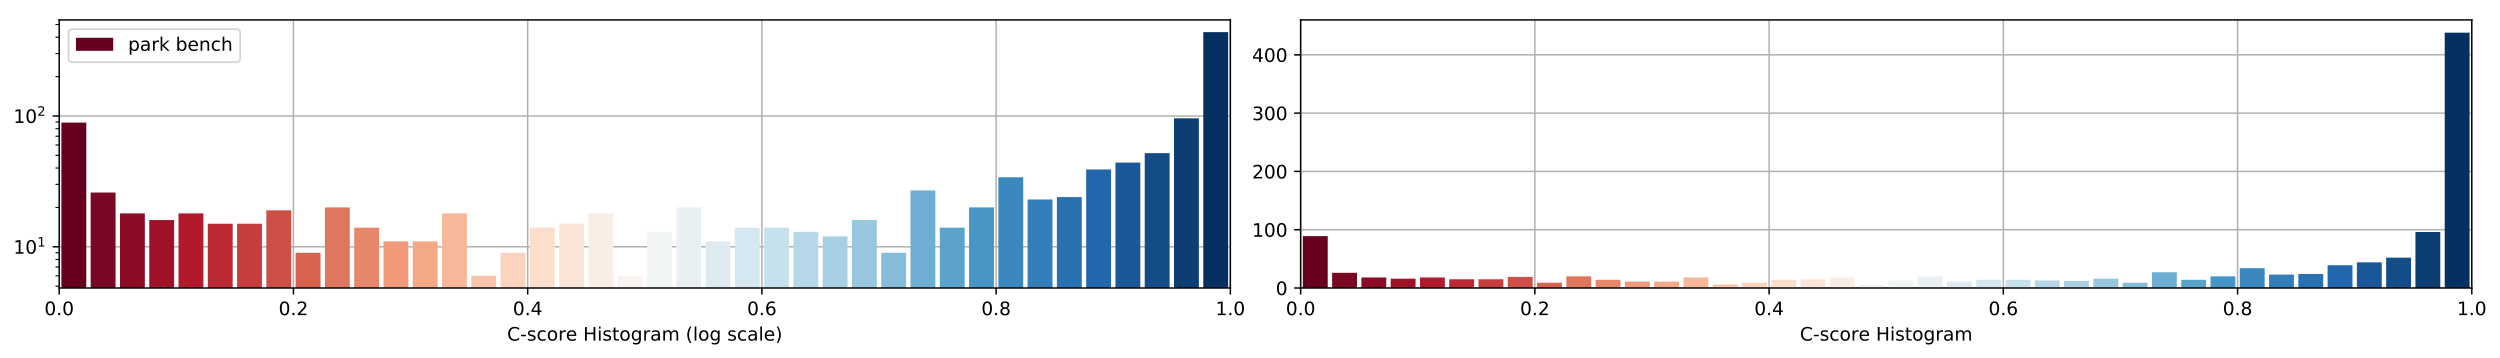 <?xml version="1.0" encoding="utf-8" standalone="no"?>
<!DOCTYPE svg PUBLIC "-//W3C//DTD SVG 1.1//EN"
  "http://www.w3.org/Graphics/SVG/1.1/DTD/svg11.dtd">
<!-- Created with matplotlib (https://matplotlib.org/) -->
<svg height="192.256pt" version="1.1" viewBox="0 0 1342.952 192.256" width="1342.952pt" xmlns="http://www.w3.org/2000/svg" xmlns:xlink="http://www.w3.org/1999/xlink">
 <defs>
  <style type="text/css">
*{stroke-linecap:butt;stroke-linejoin:round;}
  </style>
 </defs>
 <g id="figure_1">
  <g id="patch_1">
   <path d="M 0 192.256 
L 1342.952 192.256 
L 1342.952 0 
L 0 0 
z
" style="fill:#ffffff;"/>
  </g>
  <g id="axes_1">
   <g id="patch_2">
    <path d="M 31.8 154.7 
L 660.926 154.7 
L 660.926 10.7 
L 31.8 10.7 
z
" style="fill:#ffffff;"/>
   </g>
   <g id="matplotlib.axis_1">
    <g id="xtick_1">
     <g id="line2d_1">
      <path clip-path="url(#pc89ceb08ad)" d="M 31.8 154.7 
L 31.8 10.7 
" style="fill:none;stroke:#b0b0b0;stroke-linecap:square;stroke-width:0.8;"/>
     </g>
     <g id="line2d_2">
      <defs>
       <path d="M 0 0 
L 0 3.5 
" id="meb178bd6cb" style="stroke:#000000;stroke-width:0.8;"/>
      </defs>
      <g>
       <use style="stroke:#000000;stroke-width:0.8;" x="31.8" xlink:href="#meb178bd6cb" y="154.7"/>
      </g>
     </g>
     <g id="text_1">
      <!-- 0.0 -->
      <defs>
       <path d="M 31.781 66.406 
Q 24.172 66.406 20.328 58.906 
Q 16.5 51.422 16.5 36.375 
Q 16.5 21.391 20.328 13.891 
Q 24.172 6.391 31.781 6.391 
Q 39.453 6.391 43.281 13.891 
Q 47.125 21.391 47.125 36.375 
Q 47.125 51.422 43.281 58.906 
Q 39.453 66.406 31.781 66.406 
z
M 31.781 74.219 
Q 44.047 74.219 50.516 64.516 
Q 56.984 54.828 56.984 36.375 
Q 56.984 17.969 50.516 8.266 
Q 44.047 -1.422 31.781 -1.422 
Q 19.531 -1.422 13.062 8.266 
Q 6.594 17.969 6.594 36.375 
Q 6.594 54.828 13.062 64.516 
Q 19.531 74.219 31.781 74.219 
z
" id="DejaVuSans-48"/>
       <path d="M 10.688 12.406 
L 21 12.406 
L 21 0 
L 10.688 0 
z
" id="DejaVuSans-46"/>
      </defs>
      <g transform="translate(23.848 169.298)scale(0.1 -0.1)">
       <use xlink:href="#DejaVuSans-48"/>
       <use x="63.623" xlink:href="#DejaVuSans-46"/>
       <use x="95.41" xlink:href="#DejaVuSans-48"/>
      </g>
     </g>
    </g>
    <g id="xtick_2">
     <g id="line2d_3">
      <path clip-path="url(#pc89ceb08ad)" d="M 157.625 154.7 
L 157.625 10.7 
" style="fill:none;stroke:#b0b0b0;stroke-linecap:square;stroke-width:0.8;"/>
     </g>
     <g id="line2d_4">
      <g>
       <use style="stroke:#000000;stroke-width:0.8;" x="157.625" xlink:href="#meb178bd6cb" y="154.7"/>
      </g>
     </g>
     <g id="text_2">
      <!-- 0.2 -->
      <defs>
       <path d="M 19.188 8.297 
L 53.609 8.297 
L 53.609 0 
L 7.328 0 
L 7.328 8.297 
Q 12.938 14.109 22.625 23.891 
Q 32.328 33.688 34.812 36.531 
Q 39.547 41.844 41.422 45.531 
Q 43.312 49.219 43.312 52.781 
Q 43.312 58.594 39.234 62.25 
Q 35.156 65.922 28.609 65.922 
Q 23.969 65.922 18.812 64.312 
Q 13.672 62.703 7.812 59.422 
L 7.812 69.391 
Q 13.766 71.781 18.938 73 
Q 24.125 74.219 28.422 74.219 
Q 39.75 74.219 46.484 68.547 
Q 53.219 62.891 53.219 53.422 
Q 53.219 48.922 51.531 44.891 
Q 49.859 40.875 45.406 35.406 
Q 44.188 33.984 37.641 27.219 
Q 31.109 20.453 19.188 8.297 
z
" id="DejaVuSans-50"/>
      </defs>
      <g transform="translate(149.674 169.298)scale(0.1 -0.1)">
       <use xlink:href="#DejaVuSans-48"/>
       <use x="63.623" xlink:href="#DejaVuSans-46"/>
       <use x="95.41" xlink:href="#DejaVuSans-50"/>
      </g>
     </g>
    </g>
    <g id="xtick_3">
     <g id="line2d_5">
      <path clip-path="url(#pc89ceb08ad)" d="M 283.45 154.7 
L 283.45 10.7 
" style="fill:none;stroke:#b0b0b0;stroke-linecap:square;stroke-width:0.8;"/>
     </g>
     <g id="line2d_6">
      <g>
       <use style="stroke:#000000;stroke-width:0.8;" x="283.45" xlink:href="#meb178bd6cb" y="154.7"/>
      </g>
     </g>
     <g id="text_3">
      <!-- 0.4 -->
      <defs>
       <path d="M 37.797 64.312 
L 12.891 25.391 
L 37.797 25.391 
z
M 35.203 72.906 
L 47.609 72.906 
L 47.609 25.391 
L 58.016 25.391 
L 58.016 17.188 
L 47.609 17.188 
L 47.609 0 
L 37.797 0 
L 37.797 17.188 
L 4.891 17.188 
L 4.891 26.703 
z
" id="DejaVuSans-52"/>
      </defs>
      <g transform="translate(275.499 169.298)scale(0.1 -0.1)">
       <use xlink:href="#DejaVuSans-48"/>
       <use x="63.623" xlink:href="#DejaVuSans-46"/>
       <use x="95.41" xlink:href="#DejaVuSans-52"/>
      </g>
     </g>
    </g>
    <g id="xtick_4">
     <g id="line2d_7">
      <path clip-path="url(#pc89ceb08ad)" d="M 409.276 154.7 
L 409.276 10.7 
" style="fill:none;stroke:#b0b0b0;stroke-linecap:square;stroke-width:0.8;"/>
     </g>
     <g id="line2d_8">
      <g>
       <use style="stroke:#000000;stroke-width:0.8;" x="409.276" xlink:href="#meb178bd6cb" y="154.7"/>
      </g>
     </g>
     <g id="text_4">
      <!-- 0.6 -->
      <defs>
       <path d="M 33.016 40.375 
Q 26.375 40.375 22.484 35.828 
Q 18.609 31.297 18.609 23.391 
Q 18.609 15.531 22.484 10.953 
Q 26.375 6.391 33.016 6.391 
Q 39.656 6.391 43.531 10.953 
Q 47.406 15.531 47.406 23.391 
Q 47.406 31.297 43.531 35.828 
Q 39.656 40.375 33.016 40.375 
z
M 52.594 71.297 
L 52.594 62.312 
Q 48.875 64.062 45.094 64.984 
Q 41.312 65.922 37.594 65.922 
Q 27.828 65.922 22.672 59.328 
Q 17.531 52.734 16.797 39.406 
Q 19.672 43.656 24.016 45.922 
Q 28.375 48.188 33.594 48.188 
Q 44.578 48.188 50.953 41.516 
Q 57.328 34.859 57.328 23.391 
Q 57.328 12.156 50.688 5.359 
Q 44.047 -1.422 33.016 -1.422 
Q 20.359 -1.422 13.672 8.266 
Q 6.984 17.969 6.984 36.375 
Q 6.984 53.656 15.188 63.938 
Q 23.391 74.219 37.203 74.219 
Q 40.922 74.219 44.703 73.484 
Q 48.484 72.75 52.594 71.297 
z
" id="DejaVuSans-54"/>
      </defs>
      <g transform="translate(401.324 169.298)scale(0.1 -0.1)">
       <use xlink:href="#DejaVuSans-48"/>
       <use x="63.623" xlink:href="#DejaVuSans-46"/>
       <use x="95.41" xlink:href="#DejaVuSans-54"/>
      </g>
     </g>
    </g>
    <g id="xtick_5">
     <g id="line2d_9">
      <path clip-path="url(#pc89ceb08ad)" d="M 535.101 154.7 
L 535.101 10.7 
" style="fill:none;stroke:#b0b0b0;stroke-linecap:square;stroke-width:0.8;"/>
     </g>
     <g id="line2d_10">
      <g>
       <use style="stroke:#000000;stroke-width:0.8;" x="535.101" xlink:href="#meb178bd6cb" y="154.7"/>
      </g>
     </g>
     <g id="text_5">
      <!-- 0.8 -->
      <defs>
       <path d="M 31.781 34.625 
Q 24.75 34.625 20.719 30.859 
Q 16.703 27.094 16.703 20.516 
Q 16.703 13.922 20.719 10.156 
Q 24.75 6.391 31.781 6.391 
Q 38.812 6.391 42.859 10.172 
Q 46.922 13.969 46.922 20.516 
Q 46.922 27.094 42.891 30.859 
Q 38.875 34.625 31.781 34.625 
z
M 21.922 38.812 
Q 15.578 40.375 12.031 44.719 
Q 8.5 49.078 8.5 55.328 
Q 8.5 64.062 14.719 69.141 
Q 20.953 74.219 31.781 74.219 
Q 42.672 74.219 48.875 69.141 
Q 55.078 64.062 55.078 55.328 
Q 55.078 49.078 51.531 44.719 
Q 48 40.375 41.703 38.812 
Q 48.828 37.156 52.797 32.312 
Q 56.781 27.484 56.781 20.516 
Q 56.781 9.906 50.312 4.234 
Q 43.844 -1.422 31.781 -1.422 
Q 19.734 -1.422 13.25 4.234 
Q 6.781 9.906 6.781 20.516 
Q 6.781 27.484 10.781 32.312 
Q 14.797 37.156 21.922 38.812 
z
M 18.312 54.391 
Q 18.312 48.734 21.844 45.562 
Q 25.391 42.391 31.781 42.391 
Q 38.141 42.391 41.719 45.562 
Q 45.312 48.734 45.312 54.391 
Q 45.312 60.062 41.719 63.234 
Q 38.141 66.406 31.781 66.406 
Q 25.391 66.406 21.844 63.234 
Q 18.312 60.062 18.312 54.391 
z
" id="DejaVuSans-56"/>
      </defs>
      <g transform="translate(527.149 169.298)scale(0.1 -0.1)">
       <use xlink:href="#DejaVuSans-48"/>
       <use x="63.623" xlink:href="#DejaVuSans-46"/>
       <use x="95.41" xlink:href="#DejaVuSans-56"/>
      </g>
     </g>
    </g>
    <g id="xtick_6">
     <g id="line2d_11">
      <path clip-path="url(#pc89ceb08ad)" d="M 660.926 154.7 
L 660.926 10.7 
" style="fill:none;stroke:#b0b0b0;stroke-linecap:square;stroke-width:0.8;"/>
     </g>
     <g id="line2d_12">
      <g>
       <use style="stroke:#000000;stroke-width:0.8;" x="660.926" xlink:href="#meb178bd6cb" y="154.7"/>
      </g>
     </g>
     <g id="text_6">
      <!-- 1.0 -->
      <defs>
       <path d="M 12.406 8.297 
L 28.516 8.297 
L 28.516 63.922 
L 10.984 60.406 
L 10.984 69.391 
L 28.422 72.906 
L 38.281 72.906 
L 38.281 8.297 
L 54.391 8.297 
L 54.391 0 
L 12.406 0 
z
" id="DejaVuSans-49"/>
      </defs>
      <g transform="translate(652.975 169.298)scale(0.1 -0.1)">
       <use xlink:href="#DejaVuSans-49"/>
       <use x="63.623" xlink:href="#DejaVuSans-46"/>
       <use x="95.41" xlink:href="#DejaVuSans-48"/>
      </g>
     </g>
    </g>
    <g id="text_7">
     <!-- C-score Histogram (log scale) -->
     <defs>
      <path d="M 64.406 67.281 
L 64.406 56.891 
Q 59.422 61.531 53.781 63.812 
Q 48.141 66.109 41.797 66.109 
Q 29.297 66.109 22.656 58.469 
Q 16.016 50.828 16.016 36.375 
Q 16.016 21.969 22.656 14.328 
Q 29.297 6.688 41.797 6.688 
Q 48.141 6.688 53.781 8.984 
Q 59.422 11.281 64.406 15.922 
L 64.406 5.609 
Q 59.234 2.094 53.438 0.328 
Q 47.656 -1.422 41.219 -1.422 
Q 24.656 -1.422 15.125 8.703 
Q 5.609 18.844 5.609 36.375 
Q 5.609 53.953 15.125 64.078 
Q 24.656 74.219 41.219 74.219 
Q 47.75 74.219 53.531 72.484 
Q 59.328 70.75 64.406 67.281 
z
" id="DejaVuSans-67"/>
      <path d="M 4.891 31.391 
L 31.203 31.391 
L 31.203 23.391 
L 4.891 23.391 
z
" id="DejaVuSans-45"/>
      <path d="M 44.281 53.078 
L 44.281 44.578 
Q 40.484 46.531 36.375 47.5 
Q 32.281 48.484 27.875 48.484 
Q 21.188 48.484 17.844 46.438 
Q 14.5 44.391 14.5 40.281 
Q 14.5 37.156 16.891 35.375 
Q 19.281 33.594 26.516 31.984 
L 29.594 31.297 
Q 39.156 29.25 43.188 25.516 
Q 47.219 21.781 47.219 15.094 
Q 47.219 7.469 41.188 3.016 
Q 35.156 -1.422 24.609 -1.422 
Q 20.219 -1.422 15.453 -0.562 
Q 10.688 0.297 5.422 2 
L 5.422 11.281 
Q 10.406 8.688 15.234 7.391 
Q 20.062 6.109 24.812 6.109 
Q 31.156 6.109 34.562 8.281 
Q 37.984 10.453 37.984 14.406 
Q 37.984 18.062 35.516 20.016 
Q 33.062 21.969 24.703 23.781 
L 21.578 24.516 
Q 13.234 26.266 9.516 29.906 
Q 5.812 33.547 5.812 39.891 
Q 5.812 47.609 11.281 51.797 
Q 16.75 56 26.812 56 
Q 31.781 56 36.172 55.266 
Q 40.578 54.547 44.281 53.078 
z
" id="DejaVuSans-115"/>
      <path d="M 48.781 52.594 
L 48.781 44.188 
Q 44.969 46.297 41.141 47.344 
Q 37.312 48.391 33.406 48.391 
Q 24.656 48.391 19.812 42.844 
Q 14.984 37.312 14.984 27.297 
Q 14.984 17.281 19.812 11.734 
Q 24.656 6.203 33.406 6.203 
Q 37.312 6.203 41.141 7.25 
Q 44.969 8.297 48.781 10.406 
L 48.781 2.094 
Q 45.016 0.344 40.984 -0.531 
Q 36.969 -1.422 32.422 -1.422 
Q 20.062 -1.422 12.781 6.344 
Q 5.516 14.109 5.516 27.297 
Q 5.516 40.672 12.859 48.328 
Q 20.219 56 33.016 56 
Q 37.156 56 41.109 55.141 
Q 45.062 54.297 48.781 52.594 
z
" id="DejaVuSans-99"/>
      <path d="M 30.609 48.391 
Q 23.391 48.391 19.188 42.75 
Q 14.984 37.109 14.984 27.297 
Q 14.984 17.484 19.156 11.844 
Q 23.344 6.203 30.609 6.203 
Q 37.797 6.203 41.984 11.859 
Q 46.188 17.531 46.188 27.297 
Q 46.188 37.016 41.984 42.703 
Q 37.797 48.391 30.609 48.391 
z
M 30.609 56 
Q 42.328 56 49.016 48.375 
Q 55.719 40.766 55.719 27.297 
Q 55.719 13.875 49.016 6.219 
Q 42.328 -1.422 30.609 -1.422 
Q 18.844 -1.422 12.172 6.219 
Q 5.516 13.875 5.516 27.297 
Q 5.516 40.766 12.172 48.375 
Q 18.844 56 30.609 56 
z
" id="DejaVuSans-111"/>
      <path d="M 41.109 46.297 
Q 39.594 47.172 37.812 47.578 
Q 36.031 48 33.891 48 
Q 26.266 48 22.188 43.047 
Q 18.109 38.094 18.109 28.812 
L 18.109 0 
L 9.078 0 
L 9.078 54.688 
L 18.109 54.688 
L 18.109 46.188 
Q 20.953 51.172 25.484 53.578 
Q 30.031 56 36.531 56 
Q 37.453 56 38.578 55.875 
Q 39.703 55.766 41.062 55.516 
z
" id="DejaVuSans-114"/>
      <path d="M 56.203 29.594 
L 56.203 25.203 
L 14.891 25.203 
Q 15.484 15.922 20.484 11.062 
Q 25.484 6.203 34.422 6.203 
Q 39.594 6.203 44.453 7.469 
Q 49.312 8.734 54.109 11.281 
L 54.109 2.781 
Q 49.266 0.734 44.188 -0.344 
Q 39.109 -1.422 33.891 -1.422 
Q 20.797 -1.422 13.156 6.188 
Q 5.516 13.812 5.516 26.812 
Q 5.516 40.234 12.766 48.109 
Q 20.016 56 32.328 56 
Q 43.359 56 49.781 48.891 
Q 56.203 41.797 56.203 29.594 
z
M 47.219 32.234 
Q 47.125 39.594 43.094 43.984 
Q 39.062 48.391 32.422 48.391 
Q 24.906 48.391 20.391 44.141 
Q 15.875 39.891 15.188 32.172 
z
" id="DejaVuSans-101"/>
      <path id="DejaVuSans-32"/>
      <path d="M 9.812 72.906 
L 19.672 72.906 
L 19.672 43.016 
L 55.516 43.016 
L 55.516 72.906 
L 65.375 72.906 
L 65.375 0 
L 55.516 0 
L 55.516 34.719 
L 19.672 34.719 
L 19.672 0 
L 9.812 0 
z
" id="DejaVuSans-72"/>
      <path d="M 9.422 54.688 
L 18.406 54.688 
L 18.406 0 
L 9.422 0 
z
M 9.422 75.984 
L 18.406 75.984 
L 18.406 64.594 
L 9.422 64.594 
z
" id="DejaVuSans-105"/>
      <path d="M 18.312 70.219 
L 18.312 54.688 
L 36.812 54.688 
L 36.812 47.703 
L 18.312 47.703 
L 18.312 18.016 
Q 18.312 11.328 20.141 9.422 
Q 21.969 7.516 27.594 7.516 
L 36.812 7.516 
L 36.812 0 
L 27.594 0 
Q 17.188 0 13.234 3.875 
Q 9.281 7.766 9.281 18.016 
L 9.281 47.703 
L 2.688 47.703 
L 2.688 54.688 
L 9.281 54.688 
L 9.281 70.219 
z
" id="DejaVuSans-116"/>
      <path d="M 45.406 27.984 
Q 45.406 37.75 41.375 43.109 
Q 37.359 48.484 30.078 48.484 
Q 22.859 48.484 18.828 43.109 
Q 14.797 37.75 14.797 27.984 
Q 14.797 18.266 18.828 12.891 
Q 22.859 7.516 30.078 7.516 
Q 37.359 7.516 41.375 12.891 
Q 45.406 18.266 45.406 27.984 
z
M 54.391 6.781 
Q 54.391 -7.172 48.188 -13.984 
Q 42 -20.797 29.203 -20.797 
Q 24.469 -20.797 20.266 -20.094 
Q 16.062 -19.391 12.109 -17.922 
L 12.109 -9.188 
Q 16.062 -11.328 19.922 -12.344 
Q 23.781 -13.375 27.781 -13.375 
Q 36.625 -13.375 41.016 -8.766 
Q 45.406 -4.156 45.406 5.172 
L 45.406 9.625 
Q 42.625 4.781 38.281 2.391 
Q 33.938 0 27.875 0 
Q 17.828 0 11.672 7.656 
Q 5.516 15.328 5.516 27.984 
Q 5.516 40.672 11.672 48.328 
Q 17.828 56 27.875 56 
Q 33.938 56 38.281 53.609 
Q 42.625 51.219 45.406 46.391 
L 45.406 54.688 
L 54.391 54.688 
z
" id="DejaVuSans-103"/>
      <path d="M 34.281 27.484 
Q 23.391 27.484 19.188 25 
Q 14.984 22.516 14.984 16.5 
Q 14.984 11.719 18.141 8.906 
Q 21.297 6.109 26.703 6.109 
Q 34.188 6.109 38.703 11.406 
Q 43.219 16.703 43.219 25.484 
L 43.219 27.484 
z
M 52.203 31.203 
L 52.203 0 
L 43.219 0 
L 43.219 8.297 
Q 40.141 3.328 35.547 0.953 
Q 30.953 -1.422 24.312 -1.422 
Q 15.922 -1.422 10.953 3.297 
Q 6 8.016 6 15.922 
Q 6 25.141 12.172 29.828 
Q 18.359 34.516 30.609 34.516 
L 43.219 34.516 
L 43.219 35.406 
Q 43.219 41.609 39.141 45 
Q 35.062 48.391 27.688 48.391 
Q 23 48.391 18.547 47.266 
Q 14.109 46.141 10.016 43.891 
L 10.016 52.203 
Q 14.938 54.109 19.578 55.047 
Q 24.219 56 28.609 56 
Q 40.484 56 46.344 49.844 
Q 52.203 43.703 52.203 31.203 
z
" id="DejaVuSans-97"/>
      <path d="M 52 44.188 
Q 55.375 50.25 60.062 53.125 
Q 64.75 56 71.094 56 
Q 79.641 56 84.281 50.016 
Q 88.922 44.047 88.922 33.016 
L 88.922 0 
L 79.891 0 
L 79.891 32.719 
Q 79.891 40.578 77.094 44.375 
Q 74.312 48.188 68.609 48.188 
Q 61.625 48.188 57.562 43.547 
Q 53.516 38.922 53.516 30.906 
L 53.516 0 
L 44.484 0 
L 44.484 32.719 
Q 44.484 40.625 41.703 44.406 
Q 38.922 48.188 33.109 48.188 
Q 26.219 48.188 22.156 43.531 
Q 18.109 38.875 18.109 30.906 
L 18.109 0 
L 9.078 0 
L 9.078 54.688 
L 18.109 54.688 
L 18.109 46.188 
Q 21.188 51.219 25.484 53.609 
Q 29.781 56 35.688 56 
Q 41.656 56 45.828 52.969 
Q 50 49.953 52 44.188 
z
" id="DejaVuSans-109"/>
      <path d="M 31 75.875 
Q 24.469 64.656 21.281 53.656 
Q 18.109 42.672 18.109 31.391 
Q 18.109 20.125 21.312 9.062 
Q 24.516 -2 31 -13.188 
L 23.188 -13.188 
Q 15.875 -1.703 12.234 9.375 
Q 8.594 20.453 8.594 31.391 
Q 8.594 42.281 12.203 53.312 
Q 15.828 64.359 23.188 75.875 
z
" id="DejaVuSans-40"/>
      <path d="M 9.422 75.984 
L 18.406 75.984 
L 18.406 0 
L 9.422 0 
z
" id="DejaVuSans-108"/>
      <path d="M 8.016 75.875 
L 15.828 75.875 
Q 23.141 64.359 26.781 53.312 
Q 30.422 42.281 30.422 31.391 
Q 30.422 20.453 26.781 9.375 
Q 23.141 -1.703 15.828 -13.188 
L 8.016 -13.188 
Q 14.5 -2 17.703 9.062 
Q 20.906 20.125 20.906 31.391 
Q 20.906 42.672 17.703 53.656 
Q 14.5 64.656 8.016 75.875 
z
" id="DejaVuSans-41"/>
     </defs>
     <g transform="translate(272.412 182.977)scale(0.1 -0.1)">
      <use xlink:href="#DejaVuSans-67"/>
      <use x="69.824" xlink:href="#DejaVuSans-45"/>
      <use x="105.908" xlink:href="#DejaVuSans-115"/>
      <use x="158.008" xlink:href="#DejaVuSans-99"/>
      <use x="212.988" xlink:href="#DejaVuSans-111"/>
      <use x="274.17" xlink:href="#DejaVuSans-114"/>
      <use x="315.252" xlink:href="#DejaVuSans-101"/>
      <use x="376.775" xlink:href="#DejaVuSans-32"/>
      <use x="408.562" xlink:href="#DejaVuSans-72"/>
      <use x="483.758" xlink:href="#DejaVuSans-105"/>
      <use x="511.541" xlink:href="#DejaVuSans-115"/>
      <use x="563.641" xlink:href="#DejaVuSans-116"/>
      <use x="602.85" xlink:href="#DejaVuSans-111"/>
      <use x="664.031" xlink:href="#DejaVuSans-103"/>
      <use x="727.508" xlink:href="#DejaVuSans-114"/>
      <use x="768.621" xlink:href="#DejaVuSans-97"/>
      <use x="829.9" xlink:href="#DejaVuSans-109"/>
      <use x="927.312" xlink:href="#DejaVuSans-32"/>
      <use x="959.1" xlink:href="#DejaVuSans-40"/>
      <use x="998.113" xlink:href="#DejaVuSans-108"/>
      <use x="1025.896" xlink:href="#DejaVuSans-111"/>
      <use x="1087.078" xlink:href="#DejaVuSans-103"/>
      <use x="1150.555" xlink:href="#DejaVuSans-32"/>
      <use x="1182.342" xlink:href="#DejaVuSans-115"/>
      <use x="1234.441" xlink:href="#DejaVuSans-99"/>
      <use x="1289.422" xlink:href="#DejaVuSans-97"/>
      <use x="1350.701" xlink:href="#DejaVuSans-108"/>
      <use x="1378.484" xlink:href="#DejaVuSans-101"/>
      <use x="1440.008" xlink:href="#DejaVuSans-41"/>
     </g>
    </g>
   </g>
   <g id="matplotlib.axis_2">
    <g id="ytick_1">
     <g id="line2d_13">
      <path clip-path="url(#pc89ceb08ad)" d="M 31.8 132.568 
L 660.926 132.568 
" style="fill:none;stroke:#b0b0b0;stroke-linecap:square;stroke-width:0.8;"/>
     </g>
     <g id="line2d_14">
      <defs>
       <path d="M 0 0 
L -3.5 0 
" id="mdde08cee19" style="stroke:#000000;stroke-width:0.8;"/>
      </defs>
      <g>
       <use style="stroke:#000000;stroke-width:0.8;" x="31.8" xlink:href="#mdde08cee19" y="132.568"/>
      </g>
     </g>
     <g id="text_8">
      <!-- $\mathdefault{10^{1}}$ -->
      <g transform="translate(7.2 136.368)scale(0.1 -0.1)">
       <use transform="translate(0 0.684)" xlink:href="#DejaVuSans-49"/>
       <use transform="translate(63.623 0.684)" xlink:href="#DejaVuSans-48"/>
       <use transform="translate(128.203 38.966)scale(0.7)" xlink:href="#DejaVuSans-49"/>
      </g>
     </g>
    </g>
    <g id="ytick_2">
     <g id="line2d_15">
      <path clip-path="url(#pc89ceb08ad)" d="M 31.8 62.313 
L 660.926 62.313 
" style="fill:none;stroke:#b0b0b0;stroke-linecap:square;stroke-width:0.8;"/>
     </g>
     <g id="line2d_16">
      <g>
       <use style="stroke:#000000;stroke-width:0.8;" x="31.8" xlink:href="#mdde08cee19" y="62.313"/>
      </g>
     </g>
     <g id="text_9">
      <!-- $\mathdefault{10^{2}}$ -->
      <g transform="translate(7.2 66.112)scale(0.1 -0.1)">
       <use transform="translate(0 0.766)" xlink:href="#DejaVuSans-49"/>
       <use transform="translate(63.623 0.766)" xlink:href="#DejaVuSans-48"/>
       <use transform="translate(128.203 39.047)scale(0.7)" xlink:href="#DejaVuSans-50"/>
      </g>
     </g>
    </g>
    <g id="ytick_3">
     <g id="line2d_17">
      <defs>
       <path d="M 0 0 
L -2 0 
" id="m667a1e38b7" style="stroke:#000000;stroke-width:0.6;"/>
      </defs>
      <g>
       <use style="stroke:#000000;stroke-width:0.6;" x="31.8" xlink:href="#m667a1e38b7" y="153.717"/>
      </g>
     </g>
    </g>
    <g id="ytick_4">
     <g id="line2d_18">
      <g>
       <use style="stroke:#000000;stroke-width:0.6;" x="31.8" xlink:href="#m667a1e38b7" y="148.155"/>
      </g>
     </g>
    </g>
    <g id="ytick_5">
     <g id="line2d_19">
      <g>
       <use style="stroke:#000000;stroke-width:0.6;" x="31.8" xlink:href="#m667a1e38b7" y="143.451"/>
      </g>
     </g>
    </g>
    <g id="ytick_6">
     <g id="line2d_20">
      <g>
       <use style="stroke:#000000;stroke-width:0.6;" x="31.8" xlink:href="#m667a1e38b7" y="139.377"/>
      </g>
     </g>
    </g>
    <g id="ytick_7">
     <g id="line2d_21">
      <g>
       <use style="stroke:#000000;stroke-width:0.6;" x="31.8" xlink:href="#m667a1e38b7" y="135.783"/>
      </g>
     </g>
    </g>
    <g id="ytick_8">
     <g id="line2d_22">
      <g>
       <use style="stroke:#000000;stroke-width:0.6;" x="31.8" xlink:href="#m667a1e38b7" y="111.419"/>
      </g>
     </g>
    </g>
    <g id="ytick_9">
     <g id="line2d_23">
      <g>
       <use style="stroke:#000000;stroke-width:0.6;" x="31.8" xlink:href="#m667a1e38b7" y="99.048"/>
      </g>
     </g>
    </g>
    <g id="ytick_10">
     <g id="line2d_24">
      <g>
       <use style="stroke:#000000;stroke-width:0.6;" x="31.8" xlink:href="#m667a1e38b7" y="90.27"/>
      </g>
     </g>
    </g>
    <g id="ytick_11">
     <g id="line2d_25">
      <g>
       <use style="stroke:#000000;stroke-width:0.6;" x="31.8" xlink:href="#m667a1e38b7" y="83.462"/>
      </g>
     </g>
    </g>
    <g id="ytick_12">
     <g id="line2d_26">
      <g>
       <use style="stroke:#000000;stroke-width:0.6;" x="31.8" xlink:href="#m667a1e38b7" y="77.899"/>
      </g>
     </g>
    </g>
    <g id="ytick_13">
     <g id="line2d_27">
      <g>
       <use style="stroke:#000000;stroke-width:0.6;" x="31.8" xlink:href="#m667a1e38b7" y="73.195"/>
      </g>
     </g>
    </g>
    <g id="ytick_14">
     <g id="line2d_28">
      <g>
       <use style="stroke:#000000;stroke-width:0.6;" x="31.8" xlink:href="#m667a1e38b7" y="69.121"/>
      </g>
     </g>
    </g>
    <g id="ytick_15">
     <g id="line2d_29">
      <g>
       <use style="stroke:#000000;stroke-width:0.6;" x="31.8" xlink:href="#m667a1e38b7" y="65.527"/>
      </g>
     </g>
    </g>
    <g id="ytick_16">
     <g id="line2d_30">
      <g>
       <use style="stroke:#000000;stroke-width:0.6;" x="31.8" xlink:href="#m667a1e38b7" y="41.164"/>
      </g>
     </g>
    </g>
    <g id="ytick_17">
     <g id="line2d_31">
      <g>
       <use style="stroke:#000000;stroke-width:0.6;" x="31.8" xlink:href="#m667a1e38b7" y="28.792"/>
      </g>
     </g>
    </g>
    <g id="ytick_18">
     <g id="line2d_32">
      <g>
       <use style="stroke:#000000;stroke-width:0.6;" x="31.8" xlink:href="#m667a1e38b7" y="20.015"/>
      </g>
     </g>
    </g>
    <g id="ytick_19">
     <g id="line2d_33">
      <g>
       <use style="stroke:#000000;stroke-width:0.6;" x="31.8" xlink:href="#m667a1e38b7" y="13.206"/>
      </g>
     </g>
    </g>
   </g>
   <g id="patch_3">
    <path clip-path="url(#pc89ceb08ad)" d="M 32.98 70458.545 
L 46.349 70458.545 
L 46.349 65.868 
L 32.98 65.868 
z
" style="fill:#67001f;"/>
   </g>
   <g id="patch_4">
    <path clip-path="url(#pc89ceb08ad)" d="M 48.708 70458.545 
L 62.077 70458.545 
L 62.077 103.414 
L 48.708 103.414 
z
" style="fill:#790622;"/>
   </g>
   <g id="patch_5">
    <path clip-path="url(#pc89ceb08ad)" d="M 64.436 70458.545 
L 77.805 70458.545 
L 77.805 114.634 
L 64.436 114.634 
z
" style="fill:#8d0c25;"/>
   </g>
   <g id="patch_6">
    <path clip-path="url(#pc89ceb08ad)" d="M 80.164 70458.545 
L 93.533 70458.545 
L 93.533 118.228 
L 80.164 118.228 
z
" style="fill:#9f1228;"/>
   </g>
   <g id="patch_7">
    <path clip-path="url(#pc89ceb08ad)" d="M 95.892 70458.545 
L 109.261 70458.545 
L 109.261 114.634 
L 95.892 114.634 
z
" style="fill:#b3192c;"/>
   </g>
   <g id="patch_8">
    <path clip-path="url(#pc89ceb08ad)" d="M 111.62 70458.545 
L 124.989 70458.545 
L 124.989 120.197 
L 111.62 120.197 
z
" style="fill:#bb2a34;"/>
   </g>
   <g id="patch_9">
    <path clip-path="url(#pc89ceb08ad)" d="M 127.349 70458.545 
L 140.717 70458.545 
L 140.717 120.197 
L 127.349 120.197 
z
" style="fill:#c53e3d;"/>
   </g>
   <g id="patch_10">
    <path clip-path="url(#pc89ceb08ad)" d="M 143.077 70458.545 
L 156.446 70458.545 
L 156.446 112.984 
L 143.077 112.984 
z
" style="fill:#ce4f45;"/>
   </g>
   <g id="patch_11">
    <path clip-path="url(#pc89ceb08ad)" d="M 158.805 70458.545 
L 172.174 70458.545 
L 172.174 135.783 
L 158.805 135.783 
z
" style="fill:#d7634f;"/>
   </g>
   <g id="patch_12">
    <path clip-path="url(#pc89ceb08ad)" d="M 174.533 70458.545 
L 187.902 70458.545 
L 187.902 111.419 
L 174.533 111.419 
z
" style="fill:#df765e;"/>
   </g>
   <g id="patch_13">
    <path clip-path="url(#pc89ceb08ad)" d="M 190.261 70458.545 
L 203.63 70458.545 
L 203.63 122.302 
L 190.261 122.302 
z
" style="fill:#e6866a;"/>
   </g>
   <g id="patch_14">
    <path clip-path="url(#pc89ceb08ad)" d="M 205.989 70458.545 
L 219.358 70458.545 
L 219.358 129.66 
L 205.989 129.66 
z
" style="fill:#ef9979;"/>
   </g>
   <g id="patch_15">
    <path clip-path="url(#pc89ceb08ad)" d="M 221.717 70458.545 
L 235.086 70458.545 
L 235.086 129.66 
L 221.717 129.66 
z
" style="fill:#f5a886;"/>
   </g>
   <g id="patch_16">
    <path clip-path="url(#pc89ceb08ad)" d="M 237.446 70458.545 
L 250.815 70458.545 
L 250.815 114.634 
L 237.446 114.634 
z
" style="fill:#f7b799;"/>
   </g>
   <g id="patch_17">
    <path clip-path="url(#pc89ceb08ad)" d="M 253.174 70458.545 
L 266.543 70458.545 
L 266.543 148.155 
L 253.174 148.155 
z
" style="fill:#f9c4a9;"/>
   </g>
   <g id="patch_18">
    <path clip-path="url(#pc89ceb08ad)" d="M 268.902 70458.545 
L 282.271 70458.545 
L 282.271 135.783 
L 268.902 135.783 
z
" style="fill:#fcd3bc;"/>
   </g>
   <g id="patch_19">
    <path clip-path="url(#pc89ceb08ad)" d="M 284.63 70458.545 
L 297.999 70458.545 
L 297.999 122.302 
L 284.63 122.302 
z
" style="fill:#fcdecd;"/>
   </g>
   <g id="patch_20">
    <path clip-path="url(#pc89ceb08ad)" d="M 300.358 70458.545 
L 313.727 70458.545 
L 313.727 120.197 
L 300.358 120.197 
z
" style="fill:#fbe5d8;"/>
   </g>
   <g id="patch_21">
    <path clip-path="url(#pc89ceb08ad)" d="M 316.086 70458.545 
L 329.455 70458.545 
L 329.455 114.634 
L 316.086 114.634 
z
" style="fill:#f9ede5;"/>
   </g>
   <g id="patch_22">
    <path clip-path="url(#pc89ceb08ad)" d="M 331.815 70458.545 
L 345.183 70458.545 
L 345.183 148.155 
L 331.815 148.155 
z
" style="fill:#f8f3f0;"/>
   </g>
   <g id="patch_23">
    <path clip-path="url(#pc89ceb08ad)" d="M 347.543 70458.545 
L 360.912 70458.545 
L 360.912 124.563 
L 347.543 124.563 
z
" style="fill:#f2f5f6;"/>
   </g>
   <g id="patch_24">
    <path clip-path="url(#pc89ceb08ad)" d="M 363.271 70458.545 
L 376.64 70458.545 
L 376.64 111.419 
L 363.271 111.419 
z
" style="fill:#e9f0f4;"/>
   </g>
   <g id="patch_25">
    <path clip-path="url(#pc89ceb08ad)" d="M 378.999 70458.545 
L 392.368 70458.545 
L 392.368 129.66 
L 378.999 129.66 
z
" style="fill:#deebf2;"/>
   </g>
   <g id="patch_26">
    <path clip-path="url(#pc89ceb08ad)" d="M 394.727 70458.545 
L 408.096 70458.545 
L 408.096 122.302 
L 394.727 122.302 
z
" style="fill:#d5e7f1;"/>
   </g>
   <g id="patch_27">
    <path clip-path="url(#pc89ceb08ad)" d="M 410.455 70458.545 
L 423.824 70458.545 
L 423.824 122.302 
L 410.455 122.302 
z
" style="fill:#c7e0ed;"/>
   </g>
   <g id="patch_28">
    <path clip-path="url(#pc89ceb08ad)" d="M 426.183 70458.545 
L 439.552 70458.545 
L 439.552 124.563 
L 426.183 124.563 
z
" style="fill:#b6d7e8;"/>
   </g>
   <g id="patch_29">
    <path clip-path="url(#pc89ceb08ad)" d="M 441.912 70458.545 
L 455.281 70458.545 
L 455.281 127.005 
L 441.912 127.005 
z
" style="fill:#a7d0e4;"/>
   </g>
   <g id="patch_30">
    <path clip-path="url(#pc89ceb08ad)" d="M 457.64 70458.545 
L 471.009 70458.545 
L 471.009 118.228 
L 457.64 118.228 
z
" style="fill:#96c7df;"/>
   </g>
   <g id="patch_31">
    <path clip-path="url(#pc89ceb08ad)" d="M 473.368 70458.545 
L 486.737 70458.545 
L 486.737 135.783 
L 473.368 135.783 
z
" style="fill:#84bcd9;"/>
   </g>
   <g id="patch_32">
    <path clip-path="url(#pc89ceb08ad)" d="M 489.096 70458.545 
L 502.465 70458.545 
L 502.465 102.263 
L 489.096 102.263 
z
" style="fill:#6eaed2;"/>
   </g>
   <g id="patch_33">
    <path clip-path="url(#pc89ceb08ad)" d="M 504.824 70458.545 
L 518.193 70458.545 
L 518.193 122.302 
L 504.824 122.302 
z
" style="fill:#5ca3cb;"/>
   </g>
   <g id="patch_34">
    <path clip-path="url(#pc89ceb08ad)" d="M 520.552 70458.545 
L 533.921 70458.545 
L 533.921 111.419 
L 520.552 111.419 
z
" style="fill:#4695c4;"/>
   </g>
   <g id="patch_35">
    <path clip-path="url(#pc89ceb08ad)" d="M 536.281 70458.545 
L 549.65 70458.545 
L 549.65 95.229 
L 536.281 95.229 
z
" style="fill:#3b88be;"/>
   </g>
   <g id="patch_36">
    <path clip-path="url(#pc89ceb08ad)" d="M 552.009 70458.545 
L 565.378 70458.545 
L 565.378 107.155 
L 552.009 107.155 
z
" style="fill:#337eb8;"/>
   </g>
   <g id="patch_37">
    <path clip-path="url(#pc89ceb08ad)" d="M 567.737 70458.545 
L 581.106 70458.545 
L 581.106 105.856 
L 567.737 105.856 
z
" style="fill:#2a71b2;"/>
   </g>
   <g id="patch_38">
    <path clip-path="url(#pc89ceb08ad)" d="M 583.465 70458.545 
L 596.834 70458.545 
L 596.834 91.043 
L 583.465 91.043 
z
" style="fill:#2267ac;"/>
   </g>
   <g id="patch_39">
    <path clip-path="url(#pc89ceb08ad)" d="M 599.193 70458.545 
L 612.562 70458.545 
L 612.562 87.362 
L 599.193 87.362 
z
" style="fill:#1a5899;"/>
   </g>
   <g id="patch_40">
    <path clip-path="url(#pc89ceb08ad)" d="M 614.921 70458.545 
L 628.29 70458.545 
L 628.29 82.265 
L 614.921 82.265 
z
" style="fill:#134c87;"/>
   </g>
   <g id="patch_41">
    <path clip-path="url(#pc89ceb08ad)" d="M 630.65 70458.545 
L 644.018 70458.545 
L 644.018 63.558 
L 630.65 63.558 
z
" style="fill:#0c3d73;"/>
   </g>
   <g id="patch_42">
    <path clip-path="url(#pc89ceb08ad)" d="M 646.378 70458.545 
L 659.747 70458.545 
L 659.747 17.245 
L 646.378 17.245 
z
" style="fill:#053061;"/>
   </g>
   <g id="patch_43">
    <path d="M 31.8 154.7 
L 31.8 10.7 
" style="fill:none;stroke:#000000;stroke-linecap:square;stroke-linejoin:miter;stroke-width:0.8;"/>
   </g>
   <g id="patch_44">
    <path d="M 660.926 154.7 
L 660.926 10.7 
" style="fill:none;stroke:#000000;stroke-linecap:square;stroke-linejoin:miter;stroke-width:0.8;"/>
   </g>
   <g id="patch_45">
    <path d="M 31.8 154.7 
L 660.926 154.7 
" style="fill:none;stroke:#000000;stroke-linecap:square;stroke-linejoin:miter;stroke-width:0.8;"/>
   </g>
   <g id="patch_46">
    <path d="M 31.8 10.7 
L 660.926 10.7 
" style="fill:none;stroke:#000000;stroke-linecap:square;stroke-linejoin:miter;stroke-width:0.8;"/>
   </g>
   <g id="legend_1">
    <g id="patch_47">
     <path d="M 38.8 33.378 
L 127.031 33.378 
Q 129.031 33.378 129.031 31.378 
L 129.031 17.7 
Q 129.031 15.7 127.031 15.7 
L 38.8 15.7 
Q 36.8 15.7 36.8 17.7 
L 36.8 31.378 
Q 36.8 33.378 38.8 33.378 
z
" style="fill:#ffffff;opacity:0.8;stroke:#cccccc;stroke-linejoin:miter;"/>
    </g>
    <g id="patch_48">
     <path d="M 40.8 27.298 
L 60.8 27.298 
L 60.8 20.298 
L 40.8 20.298 
z
" style="fill:#67001f;"/>
    </g>
    <g id="text_10">
     <!-- park bench -->
     <defs>
      <path d="M 18.109 8.203 
L 18.109 -20.797 
L 9.078 -20.797 
L 9.078 54.688 
L 18.109 54.688 
L 18.109 46.391 
Q 20.953 51.266 25.266 53.625 
Q 29.594 56 35.594 56 
Q 45.562 56 51.781 48.094 
Q 58.016 40.188 58.016 27.297 
Q 58.016 14.406 51.781 6.484 
Q 45.562 -1.422 35.594 -1.422 
Q 29.594 -1.422 25.266 0.953 
Q 20.953 3.328 18.109 8.203 
z
M 48.688 27.297 
Q 48.688 37.203 44.609 42.844 
Q 40.531 48.484 33.406 48.484 
Q 26.266 48.484 22.188 42.844 
Q 18.109 37.203 18.109 27.297 
Q 18.109 17.391 22.188 11.75 
Q 26.266 6.109 33.406 6.109 
Q 40.531 6.109 44.609 11.75 
Q 48.688 17.391 48.688 27.297 
z
" id="DejaVuSans-112"/>
      <path d="M 9.078 75.984 
L 18.109 75.984 
L 18.109 31.109 
L 44.922 54.688 
L 56.391 54.688 
L 27.391 29.109 
L 57.625 0 
L 45.906 0 
L 18.109 26.703 
L 18.109 0 
L 9.078 0 
z
" id="DejaVuSans-107"/>
      <path d="M 48.688 27.297 
Q 48.688 37.203 44.609 42.844 
Q 40.531 48.484 33.406 48.484 
Q 26.266 48.484 22.188 42.844 
Q 18.109 37.203 18.109 27.297 
Q 18.109 17.391 22.188 11.75 
Q 26.266 6.109 33.406 6.109 
Q 40.531 6.109 44.609 11.75 
Q 48.688 17.391 48.688 27.297 
z
M 18.109 46.391 
Q 20.953 51.266 25.266 53.625 
Q 29.594 56 35.594 56 
Q 45.562 56 51.781 48.094 
Q 58.016 40.188 58.016 27.297 
Q 58.016 14.406 51.781 6.484 
Q 45.562 -1.422 35.594 -1.422 
Q 29.594 -1.422 25.266 0.953 
Q 20.953 3.328 18.109 8.203 
L 18.109 0 
L 9.078 0 
L 9.078 75.984 
L 18.109 75.984 
z
" id="DejaVuSans-98"/>
      <path d="M 54.891 33.016 
L 54.891 0 
L 45.906 0 
L 45.906 32.719 
Q 45.906 40.484 42.875 44.328 
Q 39.844 48.188 33.797 48.188 
Q 26.516 48.188 22.312 43.547 
Q 18.109 38.922 18.109 30.906 
L 18.109 0 
L 9.078 0 
L 9.078 54.688 
L 18.109 54.688 
L 18.109 46.188 
Q 21.344 51.125 25.703 53.562 
Q 30.078 56 35.797 56 
Q 45.219 56 50.047 50.172 
Q 54.891 44.344 54.891 33.016 
z
" id="DejaVuSans-110"/>
      <path d="M 54.891 33.016 
L 54.891 0 
L 45.906 0 
L 45.906 32.719 
Q 45.906 40.484 42.875 44.328 
Q 39.844 48.188 33.797 48.188 
Q 26.516 48.188 22.312 43.547 
Q 18.109 38.922 18.109 30.906 
L 18.109 0 
L 9.078 0 
L 9.078 75.984 
L 18.109 75.984 
L 18.109 46.188 
Q 21.344 51.125 25.703 53.562 
Q 30.078 56 35.797 56 
Q 45.219 56 50.047 50.172 
Q 54.891 44.344 54.891 33.016 
z
" id="DejaVuSans-104"/>
     </defs>
     <g transform="translate(68.8 27.298)scale(0.1 -0.1)">
      <use xlink:href="#DejaVuSans-112"/>
      <use x="63.477" xlink:href="#DejaVuSans-97"/>
      <use x="124.756" xlink:href="#DejaVuSans-114"/>
      <use x="165.869" xlink:href="#DejaVuSans-107"/>
      <use x="223.779" xlink:href="#DejaVuSans-32"/>
      <use x="255.566" xlink:href="#DejaVuSans-98"/>
      <use x="319.043" xlink:href="#DejaVuSans-101"/>
      <use x="380.566" xlink:href="#DejaVuSans-110"/>
      <use x="443.945" xlink:href="#DejaVuSans-99"/>
      <use x="498.926" xlink:href="#DejaVuSans-104"/>
     </g>
    </g>
   </g>
  </g>
  <g id="axes_2">
   <g id="patch_49">
    <path d="M 698.674 154.7 
L 1327.8 154.7 
L 1327.8 10.7 
L 698.674 10.7 
z
" style="fill:#ffffff;"/>
   </g>
   <g id="matplotlib.axis_3">
    <g id="xtick_7">
     <g id="line2d_34">
      <path clip-path="url(#pae49ff9cdd)" d="M 698.674 154.7 
L 698.674 10.7 
" style="fill:none;stroke:#b0b0b0;stroke-linecap:square;stroke-width:0.8;"/>
     </g>
     <g id="line2d_35">
      <g>
       <use style="stroke:#000000;stroke-width:0.8;" x="698.674" xlink:href="#meb178bd6cb" y="154.7"/>
      </g>
     </g>
     <g id="text_11">
      <!-- 0.0 -->
      <g transform="translate(690.722 169.298)scale(0.1 -0.1)">
       <use xlink:href="#DejaVuSans-48"/>
       <use x="63.623" xlink:href="#DejaVuSans-46"/>
       <use x="95.41" xlink:href="#DejaVuSans-48"/>
      </g>
     </g>
    </g>
    <g id="xtick_8">
     <g id="line2d_36">
      <path clip-path="url(#pae49ff9cdd)" d="M 824.499 154.7 
L 824.499 10.7 
" style="fill:none;stroke:#b0b0b0;stroke-linecap:square;stroke-width:0.8;"/>
     </g>
     <g id="line2d_37">
      <g>
       <use style="stroke:#000000;stroke-width:0.8;" x="824.499" xlink:href="#meb178bd6cb" y="154.7"/>
      </g>
     </g>
     <g id="text_12">
      <!-- 0.2 -->
      <g transform="translate(816.547 169.298)scale(0.1 -0.1)">
       <use xlink:href="#DejaVuSans-48"/>
       <use x="63.623" xlink:href="#DejaVuSans-46"/>
       <use x="95.41" xlink:href="#DejaVuSans-50"/>
      </g>
     </g>
    </g>
    <g id="xtick_9">
     <g id="line2d_38">
      <path clip-path="url(#pae49ff9cdd)" d="M 950.324 154.7 
L 950.324 10.7 
" style="fill:none;stroke:#b0b0b0;stroke-linecap:square;stroke-width:0.8;"/>
     </g>
     <g id="line2d_39">
      <g>
       <use style="stroke:#000000;stroke-width:0.8;" x="950.324" xlink:href="#meb178bd6cb" y="154.7"/>
      </g>
     </g>
     <g id="text_13">
      <!-- 0.4 -->
      <g transform="translate(942.373 169.298)scale(0.1 -0.1)">
       <use xlink:href="#DejaVuSans-48"/>
       <use x="63.623" xlink:href="#DejaVuSans-46"/>
       <use x="95.41" xlink:href="#DejaVuSans-52"/>
      </g>
     </g>
    </g>
    <g id="xtick_10">
     <g id="line2d_40">
      <path clip-path="url(#pae49ff9cdd)" d="M 1076.15 154.7 
L 1076.15 10.7 
" style="fill:none;stroke:#b0b0b0;stroke-linecap:square;stroke-width:0.8;"/>
     </g>
     <g id="line2d_41">
      <g>
       <use style="stroke:#000000;stroke-width:0.8;" x="1076.15" xlink:href="#meb178bd6cb" y="154.7"/>
      </g>
     </g>
     <g id="text_14">
      <!-- 0.6 -->
      <g transform="translate(1068.198 169.298)scale(0.1 -0.1)">
       <use xlink:href="#DejaVuSans-48"/>
       <use x="63.623" xlink:href="#DejaVuSans-46"/>
       <use x="95.41" xlink:href="#DejaVuSans-54"/>
      </g>
     </g>
    </g>
    <g id="xtick_11">
     <g id="line2d_42">
      <path clip-path="url(#pae49ff9cdd)" d="M 1201.975 154.7 
L 1201.975 10.7 
" style="fill:none;stroke:#b0b0b0;stroke-linecap:square;stroke-width:0.8;"/>
     </g>
     <g id="line2d_43">
      <g>
       <use style="stroke:#000000;stroke-width:0.8;" x="1201.975" xlink:href="#meb178bd6cb" y="154.7"/>
      </g>
     </g>
     <g id="text_15">
      <!-- 0.8 -->
      <g transform="translate(1194.023 169.298)scale(0.1 -0.1)">
       <use xlink:href="#DejaVuSans-48"/>
       <use x="63.623" xlink:href="#DejaVuSans-46"/>
       <use x="95.41" xlink:href="#DejaVuSans-56"/>
      </g>
     </g>
    </g>
    <g id="xtick_12">
     <g id="line2d_44">
      <path clip-path="url(#pae49ff9cdd)" d="M 1327.8 154.7 
L 1327.8 10.7 
" style="fill:none;stroke:#b0b0b0;stroke-linecap:square;stroke-width:0.8;"/>
     </g>
     <g id="line2d_45">
      <g>
       <use style="stroke:#000000;stroke-width:0.8;" x="1327.8" xlink:href="#meb178bd6cb" y="154.7"/>
      </g>
     </g>
     <g id="text_16">
      <!-- 1.0 -->
      <g transform="translate(1319.848 169.298)scale(0.1 -0.1)">
       <use xlink:href="#DejaVuSans-49"/>
       <use x="63.623" xlink:href="#DejaVuSans-46"/>
       <use x="95.41" xlink:href="#DejaVuSans-48"/>
      </g>
     </g>
    </g>
    <g id="text_17">
     <!-- C-score Histogram -->
     <g transform="translate(966.871 182.977)scale(0.1 -0.1)">
      <use xlink:href="#DejaVuSans-67"/>
      <use x="69.824" xlink:href="#DejaVuSans-45"/>
      <use x="105.908" xlink:href="#DejaVuSans-115"/>
      <use x="158.008" xlink:href="#DejaVuSans-99"/>
      <use x="212.988" xlink:href="#DejaVuSans-111"/>
      <use x="274.17" xlink:href="#DejaVuSans-114"/>
      <use x="315.252" xlink:href="#DejaVuSans-101"/>
      <use x="376.775" xlink:href="#DejaVuSans-32"/>
      <use x="408.562" xlink:href="#DejaVuSans-72"/>
      <use x="483.758" xlink:href="#DejaVuSans-105"/>
      <use x="511.541" xlink:href="#DejaVuSans-115"/>
      <use x="563.641" xlink:href="#DejaVuSans-116"/>
      <use x="602.85" xlink:href="#DejaVuSans-111"/>
      <use x="664.031" xlink:href="#DejaVuSans-103"/>
      <use x="727.508" xlink:href="#DejaVuSans-114"/>
      <use x="768.621" xlink:href="#DejaVuSans-97"/>
      <use x="829.9" xlink:href="#DejaVuSans-109"/>
     </g>
    </g>
   </g>
   <g id="matplotlib.axis_4">
    <g id="ytick_20">
     <g id="line2d_46">
      <path clip-path="url(#pae49ff9cdd)" d="M 698.674 154.7 
L 1327.8 154.7 
" style="fill:none;stroke:#b0b0b0;stroke-linecap:square;stroke-width:0.8;"/>
     </g>
     <g id="line2d_47">
      <g>
       <use style="stroke:#000000;stroke-width:0.8;" x="698.674" xlink:href="#mdde08cee19" y="154.7"/>
      </g>
     </g>
     <g id="text_18">
      <!-- 0 -->
      <g transform="translate(685.311 158.499)scale(0.1 -0.1)">
       <use xlink:href="#DejaVuSans-48"/>
      </g>
     </g>
    </g>
    <g id="ytick_21">
     <g id="line2d_48">
      <path clip-path="url(#pae49ff9cdd)" d="M 698.674 123.389 
L 1327.8 123.389 
" style="fill:none;stroke:#b0b0b0;stroke-linecap:square;stroke-width:0.8;"/>
     </g>
     <g id="line2d_49">
      <g>
       <use style="stroke:#000000;stroke-width:0.8;" x="698.674" xlink:href="#mdde08cee19" y="123.389"/>
      </g>
     </g>
     <g id="text_19">
      <!-- 100 -->
      <g transform="translate(672.586 127.188)scale(0.1 -0.1)">
       <use xlink:href="#DejaVuSans-49"/>
       <use x="63.623" xlink:href="#DejaVuSans-48"/>
       <use x="127.246" xlink:href="#DejaVuSans-48"/>
      </g>
     </g>
    </g>
    <g id="ytick_22">
     <g id="line2d_50">
      <path clip-path="url(#pae49ff9cdd)" d="M 698.674 92.078 
L 1327.8 92.078 
" style="fill:none;stroke:#b0b0b0;stroke-linecap:square;stroke-width:0.8;"/>
     </g>
     <g id="line2d_51">
      <g>
       <use style="stroke:#000000;stroke-width:0.8;" x="698.674" xlink:href="#mdde08cee19" y="92.078"/>
      </g>
     </g>
     <g id="text_20">
      <!-- 200 -->
      <g transform="translate(672.586 95.877)scale(0.1 -0.1)">
       <use xlink:href="#DejaVuSans-50"/>
       <use x="63.623" xlink:href="#DejaVuSans-48"/>
       <use x="127.246" xlink:href="#DejaVuSans-48"/>
      </g>
     </g>
    </g>
    <g id="ytick_23">
     <g id="line2d_52">
      <path clip-path="url(#pae49ff9cdd)" d="M 698.674 60.767 
L 1327.8 60.767 
" style="fill:none;stroke:#b0b0b0;stroke-linecap:square;stroke-width:0.8;"/>
     </g>
     <g id="line2d_53">
      <g>
       <use style="stroke:#000000;stroke-width:0.8;" x="698.674" xlink:href="#mdde08cee19" y="60.767"/>
      </g>
     </g>
     <g id="text_21">
      <!-- 300 -->
      <defs>
       <path d="M 40.578 39.312 
Q 47.656 37.797 51.625 33 
Q 55.609 28.219 55.609 21.188 
Q 55.609 10.406 48.188 4.484 
Q 40.766 -1.422 27.094 -1.422 
Q 22.516 -1.422 17.656 -0.516 
Q 12.797 0.391 7.625 2.203 
L 7.625 11.719 
Q 11.719 9.328 16.594 8.109 
Q 21.484 6.891 26.812 6.891 
Q 36.078 6.891 40.938 10.547 
Q 45.797 14.203 45.797 21.188 
Q 45.797 27.641 41.281 31.266 
Q 36.766 34.906 28.719 34.906 
L 20.219 34.906 
L 20.219 43.016 
L 29.109 43.016 
Q 36.375 43.016 40.234 45.922 
Q 44.094 48.828 44.094 54.297 
Q 44.094 59.906 40.109 62.906 
Q 36.141 65.922 28.719 65.922 
Q 24.656 65.922 20.016 65.031 
Q 15.375 64.156 9.812 62.312 
L 9.812 71.094 
Q 15.438 72.656 20.344 73.438 
Q 25.25 74.219 29.594 74.219 
Q 40.828 74.219 47.359 69.109 
Q 53.906 64.016 53.906 55.328 
Q 53.906 49.266 50.438 45.094 
Q 46.969 40.922 40.578 39.312 
z
" id="DejaVuSans-51"/>
      </defs>
      <g transform="translate(672.586 64.566)scale(0.1 -0.1)">
       <use xlink:href="#DejaVuSans-51"/>
       <use x="63.623" xlink:href="#DejaVuSans-48"/>
       <use x="127.246" xlink:href="#DejaVuSans-48"/>
      </g>
     </g>
    </g>
    <g id="ytick_24">
     <g id="line2d_54">
      <path clip-path="url(#pae49ff9cdd)" d="M 698.674 29.455 
L 1327.8 29.455 
" style="fill:none;stroke:#b0b0b0;stroke-linecap:square;stroke-width:0.8;"/>
     </g>
     <g id="line2d_55">
      <g>
       <use style="stroke:#000000;stroke-width:0.8;" x="698.674" xlink:href="#mdde08cee19" y="29.455"/>
      </g>
     </g>
     <g id="text_22">
      <!-- 400 -->
      <g transform="translate(672.586 33.255)scale(0.1 -0.1)">
       <use xlink:href="#DejaVuSans-52"/>
       <use x="63.623" xlink:href="#DejaVuSans-48"/>
       <use x="127.246" xlink:href="#DejaVuSans-48"/>
      </g>
     </g>
    </g>
   </g>
   <g id="patch_50">
    <path clip-path="url(#pae49ff9cdd)" d="M 699.853 154.7 
L 713.222 154.7 
L 713.222 126.833 
L 699.853 126.833 
z
" style="fill:#67001f;"/>
   </g>
   <g id="patch_51">
    <path clip-path="url(#pae49ff9cdd)" d="M 715.582 154.7 
L 728.95 154.7 
L 728.95 146.559 
L 715.582 146.559 
z
" style="fill:#790622;"/>
   </g>
   <g id="patch_52">
    <path clip-path="url(#pae49ff9cdd)" d="M 731.31 154.7 
L 744.679 154.7 
L 744.679 149.064 
L 731.31 149.064 
z
" style="fill:#8d0c25;"/>
   </g>
   <g id="patch_53">
    <path clip-path="url(#pae49ff9cdd)" d="M 747.038 154.7 
L 760.407 154.7 
L 760.407 149.69 
L 747.038 149.69 
z
" style="fill:#9f1228;"/>
   </g>
   <g id="patch_54">
    <path clip-path="url(#pae49ff9cdd)" d="M 762.766 154.7 
L 776.135 154.7 
L 776.135 149.064 
L 762.766 149.064 
z
" style="fill:#b3192c;"/>
   </g>
   <g id="patch_55">
    <path clip-path="url(#pae49ff9cdd)" d="M 778.494 154.7 
L 791.863 154.7 
L 791.863 150.003 
L 778.494 150.003 
z
" style="fill:#bb2a34;"/>
   </g>
   <g id="patch_56">
    <path clip-path="url(#pae49ff9cdd)" d="M 794.222 154.7 
L 807.591 154.7 
L 807.591 150.003 
L 794.222 150.003 
z
" style="fill:#c53e3d;"/>
   </g>
   <g id="patch_57">
    <path clip-path="url(#pae49ff9cdd)" d="M 809.95 154.7 
L 823.319 154.7 
L 823.319 148.751 
L 809.95 148.751 
z
" style="fill:#ce4f45;"/>
   </g>
   <g id="patch_58">
    <path clip-path="url(#pae49ff9cdd)" d="M 825.679 154.7 
L 839.048 154.7 
L 839.048 151.882 
L 825.679 151.882 
z
" style="fill:#d7634f;"/>
   </g>
   <g id="patch_59">
    <path clip-path="url(#pae49ff9cdd)" d="M 841.407 154.7 
L 854.776 154.7 
L 854.776 148.438 
L 841.407 148.438 
z
" style="fill:#df765e;"/>
   </g>
   <g id="patch_60">
    <path clip-path="url(#pae49ff9cdd)" d="M 857.135 154.7 
L 870.504 154.7 
L 870.504 150.316 
L 857.135 150.316 
z
" style="fill:#e6866a;"/>
   </g>
   <g id="patch_61">
    <path clip-path="url(#pae49ff9cdd)" d="M 872.863 154.7 
L 886.232 154.7 
L 886.232 151.256 
L 872.863 151.256 
z
" style="fill:#ef9979;"/>
   </g>
   <g id="patch_62">
    <path clip-path="url(#pae49ff9cdd)" d="M 888.591 154.7 
L 901.96 154.7 
L 901.96 151.256 
L 888.591 151.256 
z
" style="fill:#f5a886;"/>
   </g>
   <g id="patch_63">
    <path clip-path="url(#pae49ff9cdd)" d="M 904.319 154.7 
L 917.688 154.7 
L 917.688 149.064 
L 904.319 149.064 
z
" style="fill:#f7b799;"/>
   </g>
   <g id="patch_64">
    <path clip-path="url(#pae49ff9cdd)" d="M 920.048 154.7 
L 933.417 154.7 
L 933.417 152.821 
L 920.048 152.821 
z
" style="fill:#f9c4a9;"/>
   </g>
   <g id="patch_65">
    <path clip-path="url(#pae49ff9cdd)" d="M 935.776 154.7 
L 949.145 154.7 
L 949.145 151.882 
L 935.776 151.882 
z
" style="fill:#fcd3bc;"/>
   </g>
   <g id="patch_66">
    <path clip-path="url(#pae49ff9cdd)" d="M 951.504 154.7 
L 964.873 154.7 
L 964.873 150.316 
L 951.504 150.316 
z
" style="fill:#fcdecd;"/>
   </g>
   <g id="patch_67">
    <path clip-path="url(#pae49ff9cdd)" d="M 967.232 154.7 
L 980.601 154.7 
L 980.601 150.003 
L 967.232 150.003 
z
" style="fill:#fbe5d8;"/>
   </g>
   <g id="patch_68">
    <path clip-path="url(#pae49ff9cdd)" d="M 982.96 154.7 
L 996.329 154.7 
L 996.329 149.064 
L 982.96 149.064 
z
" style="fill:#f9ede5;"/>
   </g>
   <g id="patch_69">
    <path clip-path="url(#pae49ff9cdd)" d="M 998.688 154.7 
L 1012.057 154.7 
L 1012.057 152.821 
L 998.688 152.821 
z
" style="fill:#f8f3f0;"/>
   </g>
   <g id="patch_70">
    <path clip-path="url(#pae49ff9cdd)" d="M 1014.417 154.7 
L 1027.785 154.7 
L 1027.785 150.63 
L 1014.417 150.63 
z
" style="fill:#f2f5f6;"/>
   </g>
   <g id="patch_71">
    <path clip-path="url(#pae49ff9cdd)" d="M 1030.145 154.7 
L 1043.514 154.7 
L 1043.514 148.438 
L 1030.145 148.438 
z
" style="fill:#e9f0f4;"/>
   </g>
   <g id="patch_72">
    <path clip-path="url(#pae49ff9cdd)" d="M 1045.873 154.7 
L 1059.242 154.7 
L 1059.242 151.256 
L 1045.873 151.256 
z
" style="fill:#deebf2;"/>
   </g>
   <g id="patch_73">
    <path clip-path="url(#pae49ff9cdd)" d="M 1061.601 154.7 
L 1074.97 154.7 
L 1074.97 150.316 
L 1061.601 150.316 
z
" style="fill:#d5e7f1;"/>
   </g>
   <g id="patch_74">
    <path clip-path="url(#pae49ff9cdd)" d="M 1077.329 154.7 
L 1090.698 154.7 
L 1090.698 150.316 
L 1077.329 150.316 
z
" style="fill:#c7e0ed;"/>
   </g>
   <g id="patch_75">
    <path clip-path="url(#pae49ff9cdd)" d="M 1093.057 154.7 
L 1106.426 154.7 
L 1106.426 150.63 
L 1093.057 150.63 
z
" style="fill:#b6d7e8;"/>
   </g>
   <g id="patch_76">
    <path clip-path="url(#pae49ff9cdd)" d="M 1108.785 154.7 
L 1122.154 154.7 
L 1122.154 150.943 
L 1108.785 150.943 
z
" style="fill:#a7d0e4;"/>
   </g>
   <g id="patch_77">
    <path clip-path="url(#pae49ff9cdd)" d="M 1124.514 154.7 
L 1137.883 154.7 
L 1137.883 149.69 
L 1124.514 149.69 
z
" style="fill:#96c7df;"/>
   </g>
   <g id="patch_78">
    <path clip-path="url(#pae49ff9cdd)" d="M 1140.242 154.7 
L 1153.611 154.7 
L 1153.611 151.882 
L 1140.242 151.882 
z
" style="fill:#84bcd9;"/>
   </g>
   <g id="patch_79">
    <path clip-path="url(#pae49ff9cdd)" d="M 1155.97 154.7 
L 1169.339 154.7 
L 1169.339 146.246 
L 1155.97 146.246 
z
" style="fill:#6eaed2;"/>
   </g>
   <g id="patch_80">
    <path clip-path="url(#pae49ff9cdd)" d="M 1171.698 154.7 
L 1185.067 154.7 
L 1185.067 150.316 
L 1171.698 150.316 
z
" style="fill:#5ca3cb;"/>
   </g>
   <g id="patch_81">
    <path clip-path="url(#pae49ff9cdd)" d="M 1187.426 154.7 
L 1200.795 154.7 
L 1200.795 148.438 
L 1187.426 148.438 
z
" style="fill:#4695c4;"/>
   </g>
   <g id="patch_82">
    <path clip-path="url(#pae49ff9cdd)" d="M 1203.154 154.7 
L 1216.523 154.7 
L 1216.523 144.054 
L 1203.154 144.054 
z
" style="fill:#3b88be;"/>
   </g>
   <g id="patch_83">
    <path clip-path="url(#pae49ff9cdd)" d="M 1218.883 154.7 
L 1232.251 154.7 
L 1232.251 147.498 
L 1218.883 147.498 
z
" style="fill:#337eb8;"/>
   </g>
   <g id="patch_84">
    <path clip-path="url(#pae49ff9cdd)" d="M 1234.611 154.7 
L 1247.98 154.7 
L 1247.98 147.185 
L 1234.611 147.185 
z
" style="fill:#2a71b2;"/>
   </g>
   <g id="patch_85">
    <path clip-path="url(#pae49ff9cdd)" d="M 1250.339 154.7 
L 1263.708 154.7 
L 1263.708 142.489 
L 1250.339 142.489 
z
" style="fill:#2267ac;"/>
   </g>
   <g id="patch_86">
    <path clip-path="url(#pae49ff9cdd)" d="M 1266.067 154.7 
L 1279.436 154.7 
L 1279.436 140.923 
L 1266.067 140.923 
z
" style="fill:#1a5899;"/>
   </g>
   <g id="patch_87">
    <path clip-path="url(#pae49ff9cdd)" d="M 1281.795 154.7 
L 1295.164 154.7 
L 1295.164 138.418 
L 1281.795 138.418 
z
" style="fill:#134c87;"/>
   </g>
   <g id="patch_88">
    <path clip-path="url(#pae49ff9cdd)" d="M 1297.523 154.7 
L 1310.892 154.7 
L 1310.892 124.641 
L 1297.523 124.641 
z
" style="fill:#0c3d73;"/>
   </g>
   <g id="patch_89">
    <path clip-path="url(#pae49ff9cdd)" d="M 1313.251 154.7 
L 1326.62 154.7 
L 1326.62 17.557 
L 1313.251 17.557 
z
" style="fill:#053061;"/>
   </g>
   <g id="patch_90">
    <path d="M 698.674 154.7 
L 698.674 10.7 
" style="fill:none;stroke:#000000;stroke-linecap:square;stroke-linejoin:miter;stroke-width:0.8;"/>
   </g>
   <g id="patch_91">
    <path d="M 1327.8 154.7 
L 1327.8 10.7 
" style="fill:none;stroke:#000000;stroke-linecap:square;stroke-linejoin:miter;stroke-width:0.8;"/>
   </g>
   <g id="patch_92">
    <path d="M 698.674 154.7 
L 1327.8 154.7 
" style="fill:none;stroke:#000000;stroke-linecap:square;stroke-linejoin:miter;stroke-width:0.8;"/>
   </g>
   <g id="patch_93">
    <path d="M 698.674 10.7 
L 1327.8 10.7 
" style="fill:none;stroke:#000000;stroke-linecap:square;stroke-linejoin:miter;stroke-width:0.8;"/>
   </g>
  </g>
 </g>
 <defs>
  <clipPath id="pc89ceb08ad">
   <rect height="144" width="629.126" x="31.8" y="10.7"/>
  </clipPath>
  <clipPath id="pae49ff9cdd">
   <rect height="144" width="629.126" x="698.674" y="10.7"/>
  </clipPath>
 </defs>
</svg>
